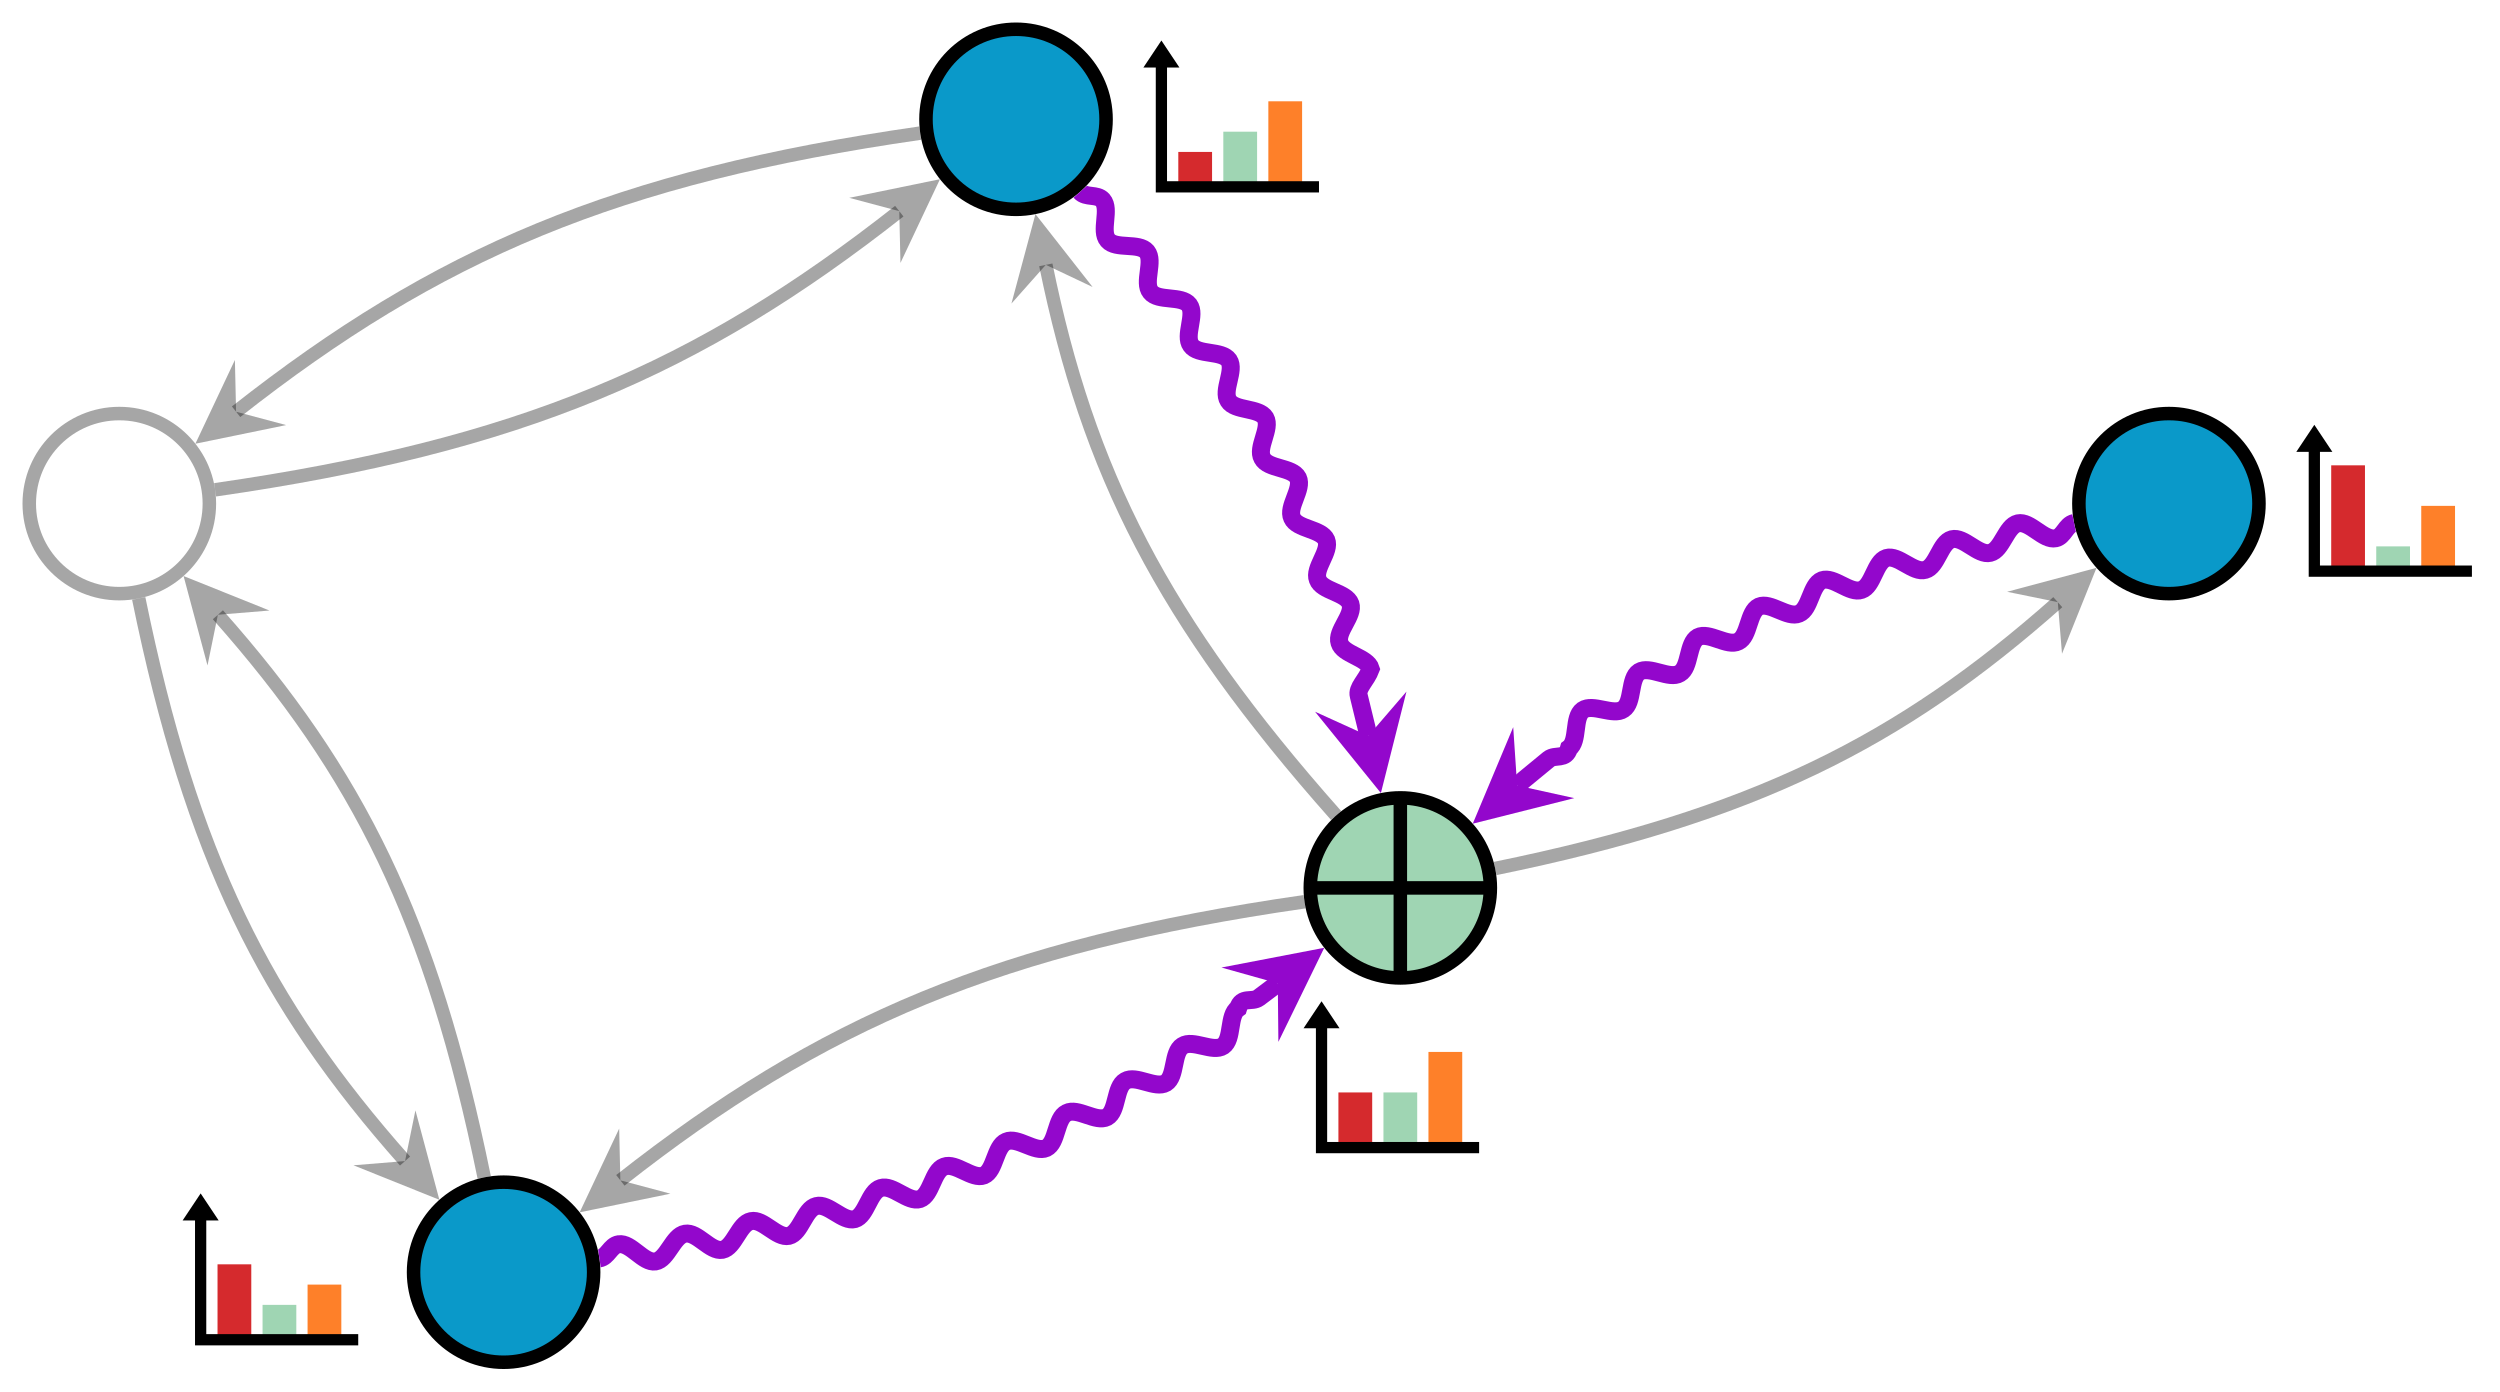 <svg xmlns="http://www.w3.org/2000/svg" xmlns:xlink="http://www.w3.org/1999/xlink" version="1.1" width="110.642pt" height="61.584pt" viewBox="0 0 110.642 61.584">
<path transform="matrix(1,0,0,-1,16.619,22.288)" d="M32.332 17.008C32.332 19.209 30.548 20.993 28.347 20.993 26.146 20.993 24.362 19.209 24.362 17.008 24.362 14.807 26.146 13.023 28.347 13.023 30.548 13.023 32.332 14.807 32.332 17.008ZM28.347 17.008" fill="#0a99c9"/>
<path transform="matrix(1,0,0,-1,16.619,22.288)" stroke-width=".598" stroke-linecap="butt" stroke-miterlimit="10" stroke-linejoin="miter" fill="none" stroke="#000000" d="M32.332 17.008C32.332 19.209 30.548 20.993 28.347 20.993 26.146 20.993 24.362 19.209 24.362 17.008 24.362 14.807 26.146 13.023 28.347 13.023 30.548 13.023 32.332 14.807 32.332 17.008ZM28.347 17.008"/>
<path transform="matrix(1,0,0,-1,16.619,22.288)" d="M83.356 0C83.356 2.201 81.572 3.985 79.371 3.985 77.17 3.985 75.386 2.201 75.386 0 75.386-2.201 77.17-3.985 79.371-3.985 81.572-3.985 83.356-2.201 83.356 0ZM79.371 0" fill="#0a99c9"/>
<path transform="matrix(1,0,0,-1,16.619,22.288)" stroke-width=".598" stroke-linecap="butt" stroke-miterlimit="10" stroke-linejoin="miter" fill="none" stroke="#000000" d="M83.356 0C83.356 2.201 81.572 3.985 79.371 3.985 77.17 3.985 75.386 2.201 75.386 0 75.386-2.201 77.17-3.985 79.371-3.985 81.572-3.985 83.356-2.201 83.356 0ZM79.371 0"/>
<path transform="matrix(1,0,0,-1,16.619,22.288)" d="M9.654-34.016C9.654-31.815 7.87-30.031 5.669-30.031 3.468-30.031 1.684-31.815 1.684-34.016 1.684-36.217 3.468-38.001 5.669-38.001 7.87-38.001 9.654-36.217 9.654-34.016ZM5.669-34.016" fill="#0a99c9"/>
<path transform="matrix(1,0,0,-1,16.619,22.288)" stroke-width=".598" stroke-linecap="butt" stroke-miterlimit="10" stroke-linejoin="miter" fill="none" stroke="#000000" d="M9.654-34.016C9.654-31.815 7.87-30.031 5.669-30.031 3.468-30.031 1.684-31.815 1.684-34.016 1.684-36.217 3.468-38.001 5.669-38.001 7.87-38.001 9.654-36.217 9.654-34.016ZM5.669-34.016"/>
<path transform="matrix(1,0,0,-1,16.619,22.288)" d="M49.34-17.008C49.34-14.807 47.556-13.023 45.355-13.023 43.154-13.023 41.37-14.807 41.37-17.008 41.37-19.209 43.154-20.993 45.355-20.993 47.556-20.993 49.34-19.209 49.34-17.008ZM45.355-17.008" fill="#9fd5b3"/>
<path transform="matrix(1,0,0,-1,16.619,22.288)" stroke-width=".598" stroke-linecap="butt" stroke-miterlimit="10" stroke-linejoin="miter" fill="none" stroke="#000000" d="M49.34-17.008C49.34-14.807 47.556-13.023 45.355-13.023 43.154-13.023 41.37-14.807 41.37-17.008 41.37-19.209 43.154-20.993 45.355-20.993 47.556-20.993 49.34-19.209 49.34-17.008ZM45.355-17.008"/>
<path transform="matrix(1,0,0,-1,16.619,22.288)" stroke-width=".598" stroke-linecap="butt" stroke-miterlimit="10" stroke-linejoin="miter" fill="none" stroke="#000000" d="M41.37-17.008H49.34"/>
<path transform="matrix(1,0,0,-1,16.619,22.288)" stroke-width=".598" stroke-linecap="butt" stroke-miterlimit="10" stroke-linejoin="miter" fill="none" stroke="#000000" d="M45.355-13.023V-20.993"/>
<path transform="matrix(1,0,0,-1,16.619,22.288)" d="M35.529 14.219H37.023V15.564H35.529Z" fill="#d52a2d"/>
<path transform="matrix(1,0,0,-1,16.619,22.288)" d="M37.521 14.219H39.016V16.46H37.521Z" fill="#9fd5b3"/>
<path transform="matrix(1,0,0,-1,16.619,22.288)" d="M39.514 14.219H41.008V17.805H39.514Z" fill="#fe8029"/>
<path transform="matrix(1,0,0,-1,16.619,22.288)" stroke-width=".498" stroke-linecap="butt" stroke-miterlimit="10" stroke-linejoin="miter" fill="none" stroke="#000000" d="M41.755 14.019H34.781V19.997"/>
<path transform="matrix(1,0,0,-1,16.619,22.288)" d="M33.984 19.3 34.781 20.495 35.578 19.3"/>
<path transform="matrix(1,0,0,-1,16.619,22.288)" d="M86.553-2.79H88.047V1.694H86.553Z" fill="#d52a2d"/>
<path transform="matrix(1,0,0,-1,16.619,22.288)" d="M88.546-2.79H90.04V-1.893H88.546Z" fill="#9fd5b3"/>
<path transform="matrix(1,0,0,-1,16.619,22.288)" d="M90.538-2.79H92.033V-.1H90.538Z" fill="#fe8029"/>
<path transform="matrix(1,0,0,-1,16.619,22.288)" stroke-width=".498" stroke-linecap="butt" stroke-miterlimit="10" stroke-linejoin="miter" fill="none" stroke="#000000" d="M92.78-2.989H85.806V2.989"/>
<path transform="matrix(1,0,0,-1,16.619,22.288)" d="M85.009 2.291 85.806 3.487 86.603 2.291"/>
<path transform="matrix(1,0,0,-1,16.619,22.288)" d="M-6.992-36.806H-5.498V-33.667H-6.992Z" fill="#d52a2d"/>
<path transform="matrix(1,0,0,-1,16.619,22.288)" d="M-4.999-36.806H-3.505V-35.461H-4.999Z" fill="#9fd5b3"/>
<path transform="matrix(1,0,0,-1,16.619,22.288)" d="M-3.007-36.806H-1.513V-34.564H-3.007Z" fill="#fe8029"/>
<path transform="matrix(1,0,0,-1,16.619,22.288)" stroke-width=".498" stroke-linecap="butt" stroke-miterlimit="10" stroke-linejoin="miter" fill="none" stroke="#000000" d="M-.765-37.005H-7.739V-31.027"/>
<path transform="matrix(1,0,0,-1,16.619,22.288)" d="M-8.536-31.725-7.739-30.529-6.942-31.725"/>
<path transform="matrix(1,0,0,-1,16.619,22.288)" d="M42.615-28.302H44.11V-26.06H42.615Z" fill="#d52a2d"/>
<path transform="matrix(1,0,0,-1,16.619,22.288)" d="M44.608-28.302H46.102V-26.06H44.608Z" fill="#9fd5b3"/>
<path transform="matrix(1,0,0,-1,16.619,22.288)" d="M46.6-28.302H48.095V-24.267H46.6Z" fill="#fe8029"/>
<path transform="matrix(1,0,0,-1,16.619,22.288)" stroke-width=".498" stroke-linecap="butt" stroke-miterlimit="10" stroke-linejoin="miter" fill="none" stroke="#000000" d="M48.842-28.501H41.868V-22.524"/>
<path transform="matrix(1,0,0,-1,16.619,22.288)" d="M41.071-23.221 41.868-22.025 42.665-23.221"/>
<path transform="matrix(1,0,0,-1,16.619,22.288)" stroke-width=".797" stroke-linecap="butt" stroke-miterlimit="10" stroke-linejoin="miter" fill="none" stroke="#9307cc" d="M31.189 13.803V13.803C31.437 13.524 31.933 13.714 32.181 13.435 32.359 13.231 32.329 12.895 32.296 12.544 32.264 12.193 32.234 11.858 32.411 11.654 32.585 11.447 32.922 11.425 33.274 11.403 33.625 11.381 33.962 11.36 34.136 11.153 34.306 10.943 34.264 10.608 34.22 10.259 34.175 9.909 34.133 9.575 34.303 9.365 34.469 9.151 34.804 9.116 35.155 9.08 35.506 9.044 35.841 9.009 36.007 8.795 36.167 8.578 36.11 8.246 36.05 7.898 35.99 7.551 35.933 7.219 36.093 7.001 36.248 6.78 36.581 6.728 36.929 6.674 37.278 6.62 37.611 6.568 37.766 6.346 37.914 6.12 37.838 5.792 37.759 5.448 37.679 5.105 37.603 4.777 37.751 4.55 37.892 4.32 38.221 4.247 38.566 4.173 38.911 4.098 39.24 4.025 39.381 3.795 39.514 3.559 39.417 3.237 39.315 2.899 39.213 2.562 39.116 2.239 39.25 2.004 39.375 1.764 39.698 1.669 40.037 1.571 40.375 1.473 40.699 1.379 40.824 1.139 40.94 .895 40.821 .579 40.696 .25 40.571-.08 40.452-.395 40.568-.639 40.676-.887 40.992-1.004 41.323-1.125 41.654-1.247 41.97-1.363 42.078-1.611 42.178-1.863 42.038-2.169 41.89-2.489 41.743-2.81 41.603-3.116 41.703-3.368 41.794-3.622 42.102-3.759 42.424-3.902 42.747-4.044 43.055-4.181 43.146-4.436 43.23-4.693 43.072-4.99 42.905-5.301 42.739-5.612 42.58-5.909 42.665-6.166 42.742-6.425 43.041-6.579 43.355-6.74 43.669-6.9 43.969-7.054 44.046-7.313 43.85-7.839 43.418-8.15 43.516-8.51L43.852-9.889 43.938-10.282"/>
<path transform="matrix(.215,.976,.976,-.215,60.557,32.57)" d="M2.59 0-1.554 2.072 0 0-1.554-2.072" fill="#9307cc"/>
<path transform="matrix(1,0,0,-1,16.619,22.288)" stroke-width=".797" stroke-linecap="butt" stroke-miterlimit="10" stroke-linejoin="miter" fill="none" stroke="#9307cc" d="M75.174-.859V-.859C74.808-.934 74.725-1.459 74.359-1.534 74.095-1.591 73.816-1.402 73.524-1.203 73.233-1.005 72.954-.816 72.689-.873 72.426-.933 72.254-1.223 72.074-1.526 71.894-1.829 71.721-2.119 71.458-2.18 71.195-2.246 70.91-2.066 70.612-1.878 70.314-1.69 70.028-1.511 69.766-1.577 69.505-1.648 69.344-1.944 69.177-2.255 69.009-2.565 68.848-2.861 68.588-2.932 68.328-3.01 68.035-2.844 67.729-2.67 67.422-2.495 67.129-2.329 66.87-2.407 66.613-2.491 66.468-2.795 66.316-3.114 66.164-3.432 66.019-3.736 65.762-3.82 65.508-3.912 65.206-3.763 64.89-3.606 64.574-3.449 64.272-3.3 64.018-3.392 63.767-3.492 63.64-3.804 63.508-4.131 63.376-4.458 63.249-4.77 62.998-4.87 62.75-4.978 62.439-4.849 62.114-4.713 61.788-4.577 61.477-4.448 61.23-4.556 60.986-4.673 60.881-4.993 60.771-5.328 60.662-5.663 60.557-5.983 60.313-6.1 60.073-6.226 59.754-6.118 59.42-6.005 59.086-5.892 58.767-5.785 58.527-5.91 58.292-6.044 58.209-6.37 58.123-6.712 58.037-7.054 57.955-7.381 57.72-7.515 57.489-7.656 57.163-7.571 56.822-7.48 56.481-7.39 56.156-7.305 55.925-7.446 55.699-7.595 55.638-7.926 55.574-8.273 55.511-8.62 55.45-8.951 55.224-9.1 55.002-9.255 54.672-9.189 54.326-9.12 53.98-9.051 53.65-8.985 53.428-9.141 53.211-9.302 53.168-9.636 53.124-9.986 53.08-10.335 53.037-10.67 52.82-10.83 52.673-11.362 52.22-11.083 51.925-11.313L50.83-12.214 50.524-12.477"/>
<path transform="matrix(-.758,.652,.652,.758,67.143,34.765)" d="M2.59 0-1.554 2.072 0 0-1.554-2.072" fill="#9307cc"/>
<path transform="matrix(1,0,0,-1,16.619,22.288)" stroke-width=".797" stroke-linecap="butt" stroke-miterlimit="10" stroke-linejoin="miter" fill="none" stroke="#9307cc" d="M9.909-33.405V-33.405C10.279-33.352 10.393-32.832 10.763-32.779 11.03-32.738 11.297-32.944 11.576-33.159 11.855-33.375 12.122-33.58 12.39-33.54 12.657-33.495 12.847-33.217 13.045-32.926 13.244-32.634 13.434-32.356 13.701-32.312 13.967-32.264 14.24-32.461 14.525-32.668 14.81-32.876 15.083-33.073 15.349-33.025 15.614-32.972 15.795-32.688 15.984-32.39 16.173-32.092 16.354-31.808 16.62-31.755 16.884-31.697 17.164-31.885 17.456-32.081 17.749-32.278 18.029-32.466 18.293-32.408 18.556-32.344 18.725-32.053 18.902-31.748 19.079-31.443 19.248-31.152 19.511-31.088 19.772-31.018 20.06-31.193 20.361-31.377 20.662-31.561 20.95-31.736 21.212-31.666 21.471-31.59 21.626-31.291 21.788-30.978 21.95-30.664 22.106-30.366 22.365-30.289 22.623-30.207 22.919-30.366 23.229-30.534 23.539-30.702 23.836-30.862 24.093-30.779 24.348-30.689 24.487-30.382 24.632-30.061 24.776-29.739 24.915-29.432 25.17-29.342 25.422-29.245 25.727-29.387 26.046-29.537 26.366-29.688 26.671-29.83 26.923-29.733 27.172-29.628 27.293-29.314 27.418-28.984 27.544-28.654 27.665-28.34 27.914-28.235 28.16-28.123 28.473-28.247 28.8-28.378 29.128-28.509 29.441-28.634 29.687-28.521 29.93-28.402 30.032-28.081 30.137-27.744 30.243-27.408 30.345-27.087 30.588-26.968 30.827-26.841 31.147-26.948 31.481-27.059 31.816-27.171 32.135-27.277 32.375-27.151 32.61-27.018 32.694-26.692 32.781-26.351 32.868-26.009 32.952-25.683 33.188-25.55 33.42-25.411 33.745-25.5 34.085-25.594 34.425-25.688 34.749-25.777 34.982-25.639 35.21-25.494 35.278-25.165 35.348-24.819 35.418-24.473 35.486-24.143 35.715-23.999 35.94-23.85 36.269-23.924 36.613-24.002 36.956-24.081 37.285-24.155 37.51-24.006 37.733-23.852 37.787-23.52 37.842-23.171 37.898-22.823 37.951-22.491 38.174-22.337 38.339-21.795 38.781-22.091 39.085-21.873L39.61-21.479 39.932-21.232"/>
<path transform="matrix(.794,-.608,-.608,-.794,56.551,43.52)" d="M2.59 0-1.554 2.072 0 0-1.554-2.072" fill="#9307cc"/>
<path transform="matrix(1,0,0,-1,16.619,22.288)" stroke-width=".598" stroke-linecap="butt" stroke-miterlimit="10" stroke-linejoin="miter" fill="none" stroke="#000000" stroke-opacity=".35" d="M-7.353 0C-7.353 2.201-9.138 3.985-11.339 3.985-13.539 3.985-15.324 2.201-15.324 0-15.324-2.201-13.539-3.985-11.339-3.985-9.138-3.985-7.353-2.201-7.353 0ZM-11.339 0"/>
<path transform="matrix(1,0,0,-1,16.619,22.288)" stroke-width=".598" stroke-linecap="butt" stroke-miterlimit="10" stroke-linejoin="miter" fill="none" stroke="#000000" stroke-opacity=".35" d="M42.513-13.803C34.786-5.089 31.54 1.401 29.665 10.567"/>
<path transform="matrix(-.2,-.98,-.98,.2,46.284,11.721)" d="M2.291 0-1.375 1.833 0 0-1.375-1.833" fill-opacity=".35"/>
<path transform="matrix(1,0,0,-1,16.619,22.288)" stroke-width=".598" stroke-linecap="butt" stroke-miterlimit="10" stroke-linejoin="miter" fill="none" stroke="#000000" stroke-opacity=".35" d="M49.552-16.149C60.962-13.815 67.452-10.569 74.452-4.362"/>
<path transform="matrix(.748,-.663,-.663,-.748,91.071,26.65)" d="M2.291 0-1.375 1.833 0 0-1.375-1.833" fill-opacity=".35"/>
<path transform="matrix(1,0,0,-1,16.619,22.288)" stroke-width=".598" stroke-linecap="butt" stroke-miterlimit="10" stroke-linejoin="miter" fill="none" stroke="#000000" stroke-opacity=".35" d="M41.115-17.619C27.632-19.562 19.741-22.943 10.836-29.95"/>
<path transform="matrix(-.786,.618,.618,.786,27.455,52.238)" d="M2.291 0-1.375 1.833 0 0-1.375-1.833" fill-opacity=".35"/>
<path transform="matrix(1,0,0,-1,16.619,22.288)" stroke-width=".598" stroke-linecap="butt" stroke-miterlimit="10" stroke-linejoin="miter" fill="none" stroke="#000000" stroke-opacity=".35" d="M24.107 16.397C10.624 14.455 2.733 11.073-6.171 4.066"/>
<path transform="matrix(-.786,.618,.618,.786,10.448,18.222)" d="M2.291 0-1.375 1.833 0 0-1.375-1.833" fill-opacity=".35"/>
<path transform="matrix(1,0,0,-1,16.619,22.288)" stroke-width=".598" stroke-linecap="butt" stroke-miterlimit="10" stroke-linejoin="miter" fill="none" stroke="#000000" stroke-opacity=".35" d="M4.811-29.819C2.476-18.409-.769-11.919-6.976-4.919"/>
<path transform="matrix(-.663,-.748,-.748,.663,9.643,27.207)" d="M2.291 0-1.375 1.833 0 0-1.375-1.833" fill-opacity=".35"/>
<path transform="matrix(1,0,0,-1,16.619,22.288)" stroke-width=".598" stroke-linecap="butt" stroke-miterlimit="10" stroke-linejoin="miter" fill="none" stroke="#000000" stroke-opacity=".35" d="M-7.098 .611C6.385 2.553 14.275 5.935 23.18 12.942"/>
<path transform="matrix(.786,-.618,-.618,-.786,39.799,9.346)" d="M2.291 0-1.375 1.833 0 0-1.375-1.833" fill-opacity=".35"/>
<path transform="matrix(1,0,0,-1,16.619,22.288)" stroke-width=".598" stroke-linecap="butt" stroke-miterlimit="10" stroke-linejoin="miter" fill="none" stroke="#000000" stroke-opacity=".35" d="M-10.48-4.197C-8.145-15.607-4.9-22.097 1.307-29.097"/>
<path transform="matrix(.663,.748,.748,-.663,17.926,51.385)" d="M2.291 0-1.375 1.833 0 0-1.375-1.833" fill-opacity=".35"/>
</svg>
